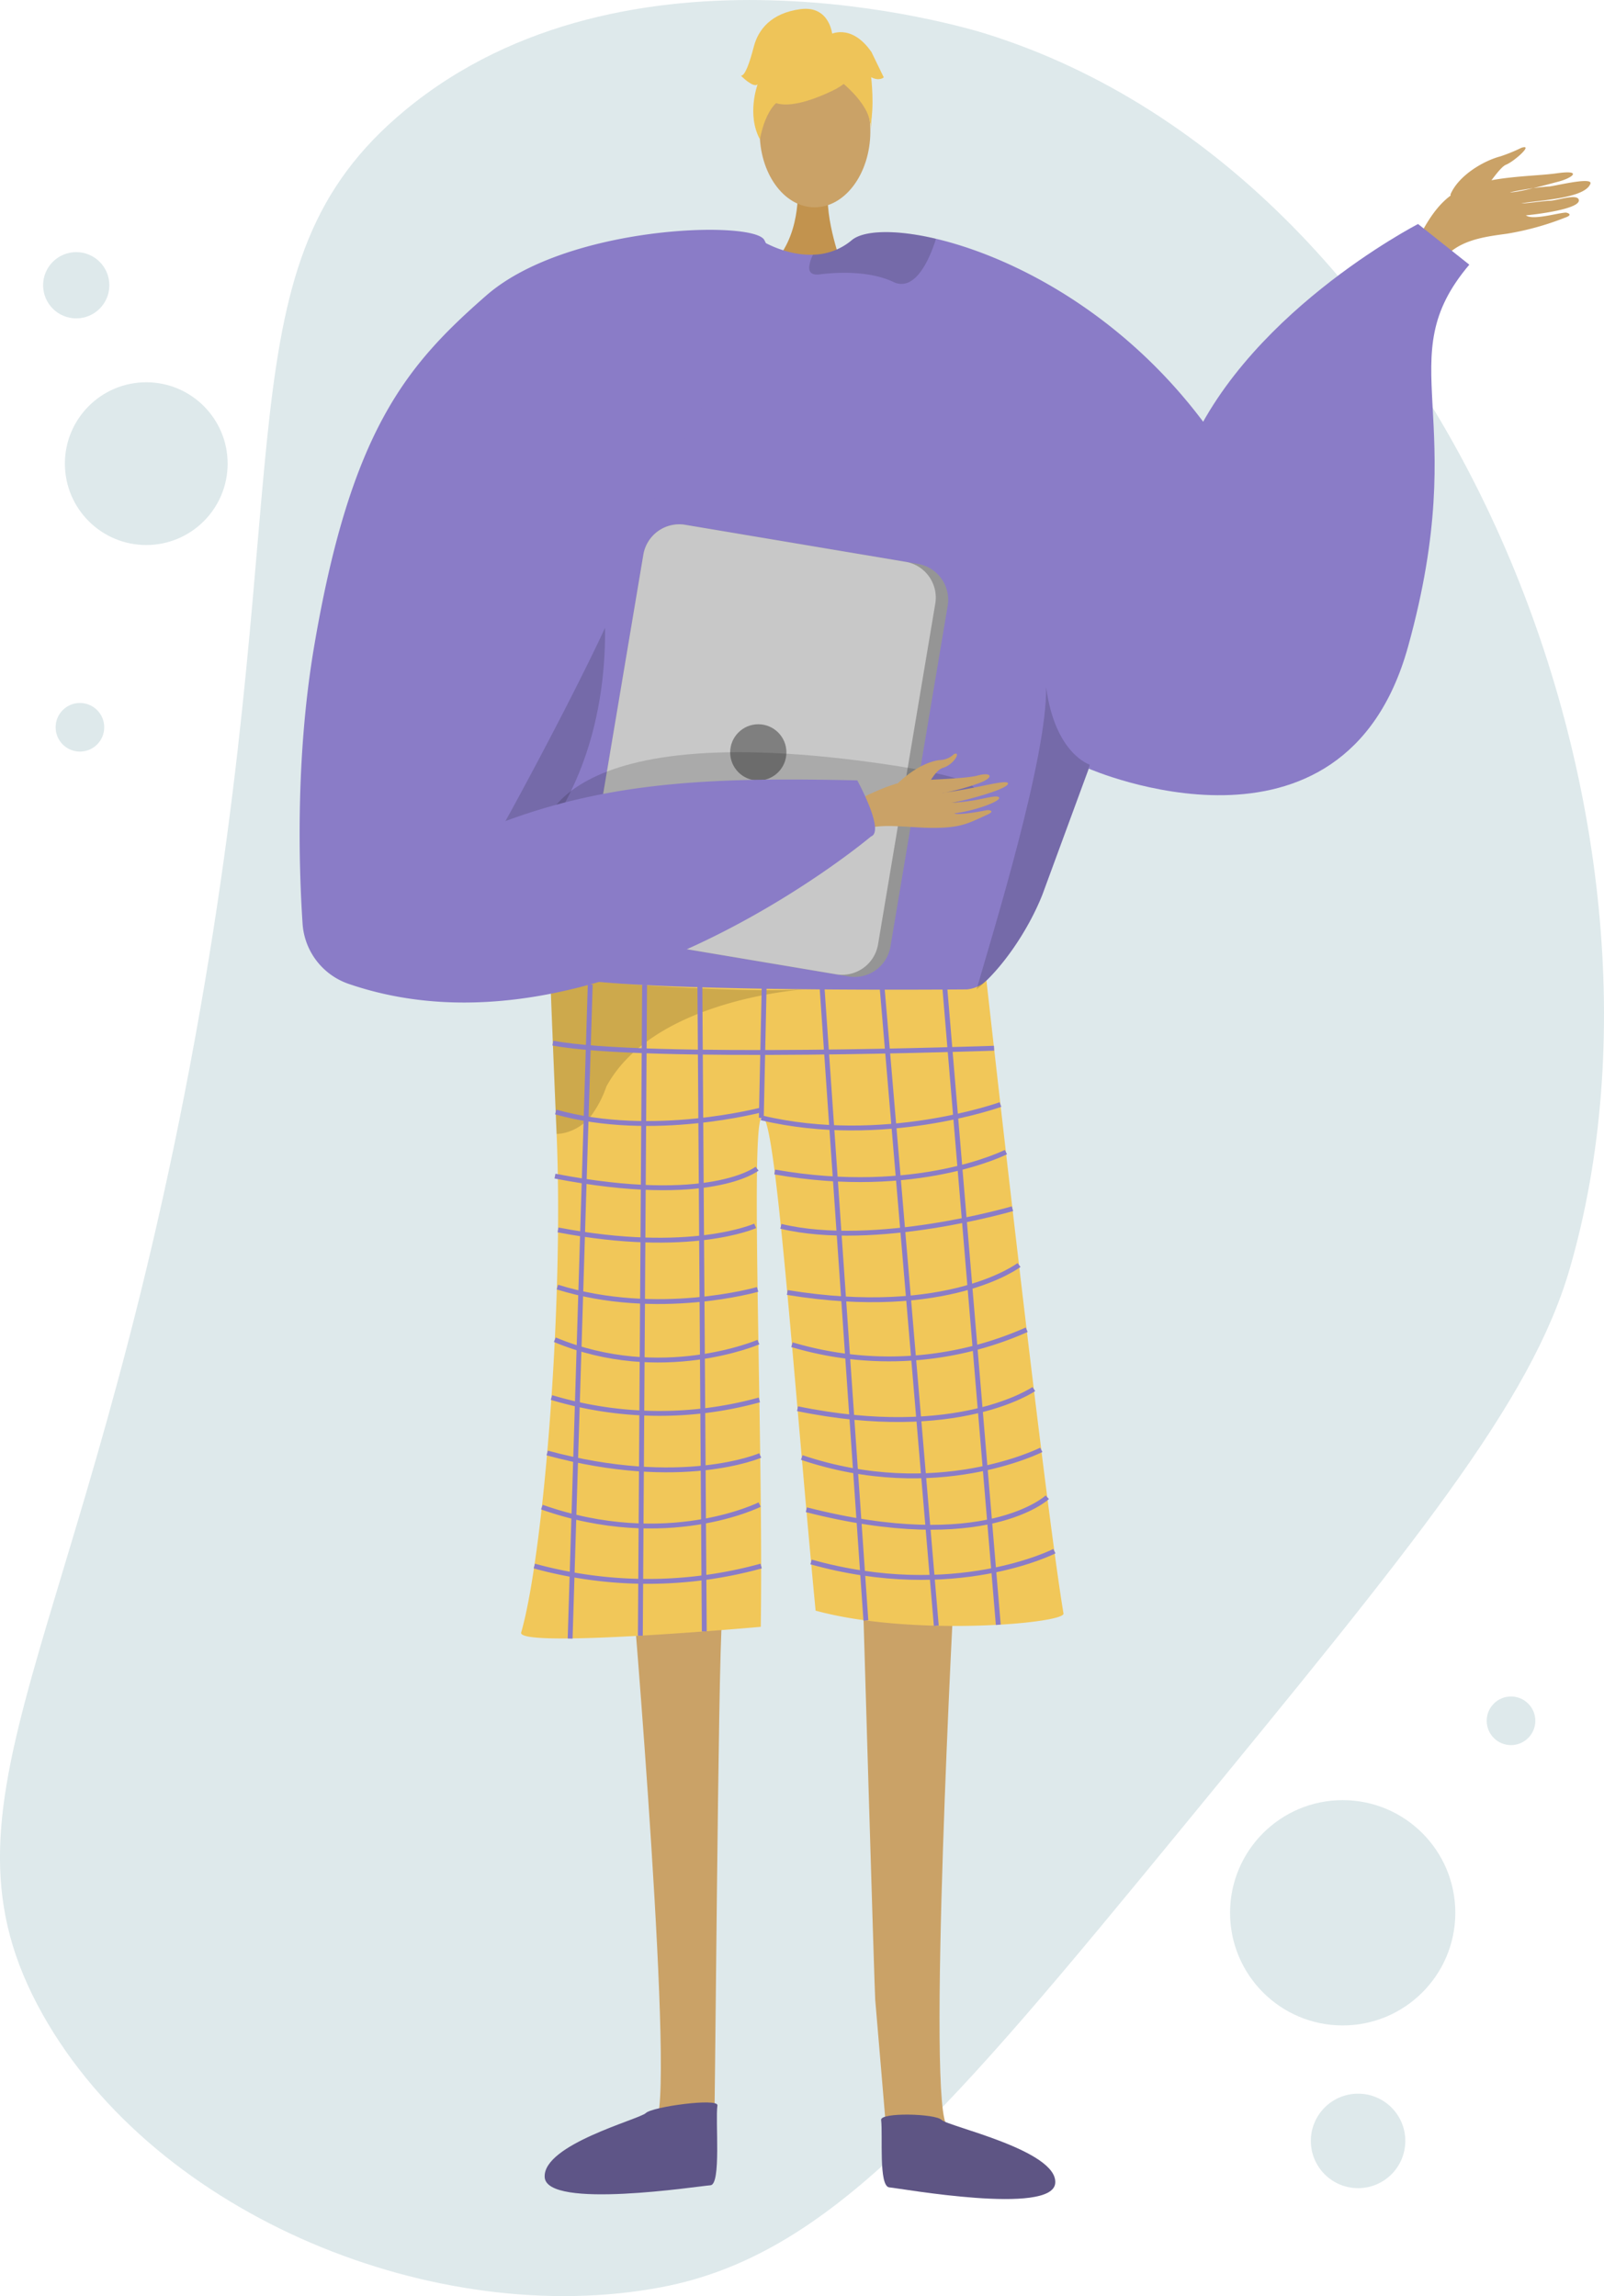 <svg xmlns="http://www.w3.org/2000/svg" width="246" height="352.088" viewBox="0 0 246 352.088"><defs><style>.a{fill:#bcd3d7;opacity:0.49;}.b,.c{fill:#caa267;}.b{fill-rule:evenodd;}.d{fill:#c2934e;}.e{fill:#8a7cc7;}.f{fill:#f1c759;}.g{opacity:0.15;}.h{fill:#5e5584;}.i{fill:#5e5587;}.j{opacity:0.3;}.k{opacity:0.5;}.l{fill:#eec459;}.m{fill:#959595;}.n{fill:#c8c8c8;}.o{fill:#7f7f7f;}.p{fill:none;stroke:#8a7cc7;stroke-miterlimit:10;stroke-width:0.747px;}</style></defs><g transform="translate(-97.886 -306.318)"><g transform="translate(97.886 306.318)"><path class="a" d="M279.109,586.7c35.7-43.517,53.557-65.275,59.521-85.827,19.928-68.668-18.309-166.992-89.413-189.34-3.7-1.163-55.087-16.52-89.2,11.689-28.559,23.618-16.126,53.892-32.184,142.127-17.191,94.466-41.857,117-23.406,149.863,17.468,31.115,60.61,48.375,94.979,41.815C224.97,652.144,243.365,630.262,279.109,586.7Z" transform="translate(-97.886 -306.318)"/><circle class="a" cx="17.273" cy="17.273" r="17.273" transform="translate(188.651 276.04)"/><circle class="a" cx="7.244" cy="7.244" r="7.244" transform="translate(201.04 321.05)"/><circle class="a" cx="12.479" cy="12.479" r="12.479" transform="translate(9.953 58.618)"/><circle class="a" cx="5.08" cy="5.08" r="5.08" transform="translate(6.611 38.661)"/><circle class="a" cx="3.728" cy="3.728" r="3.728" transform="translate(228.01 260.144)"/><circle class="a" cx="3.728" cy="3.728" r="3.728" transform="translate(8.53 107.796)"/></g><g transform="translate(143.836 307.671)"><g transform="translate(169.775 21.216)"><path class="b" d="M355.789,339.731c1.232-2.912,5.061-5.151,7.616-5.826a25.529,25.529,0,0,0,3.261-1.327c1.98-.643-1.174,2.136-2.359,2.595-.963.373-2.713,3.206-3.664,4.174s-2.982,2.363-4.066,2.36S355.938,340.275,355.789,339.731Z" transform="translate(-349.059 -332.483)"/><path class="b" d="M347.987,350.416c2.336-4.084,4.106-8.948,8.525-10.937s11-1.88,14.494-2.374c4.115-.581,2.377.737.206,1.291-1.411.361-5.977,1.656-7.4,1.629a45.144,45.144,0,0,1,5.943-.9c.336.1,6.875-1.605,6.417-.411-.885,2.315-8.25,2.526-10.6,3.01,1.238-.031,3.253-.378,4.445-.413,1.012-.029,4.079-1.107,4.37-.173.457,1.471-7.091,2.337-8.1,2.406.983.809,4.779-.341,6.1-.417.133-.008,1.329.293-.12.785a43.357,43.357,0,0,1-8.895,2.458c-3.48.473-7.561.961-9.913,4.107C351.611,350.357,349.793,350.661,347.987,350.416Z" transform="translate(-347.987 -333.098)"/></g><path class="c" d="M208.149,586.3s7.044,82.656,3.626,84.038c-6.134,2.519-30.137,10.71-3.761,9.155,13.529.973,12.571-2.063,12.811-4.624.2-2.093.656-75.987,1.279-81.726l.224-2.062Z" transform="translate(-157.308 -346.153)"/><path class="c" d="M265.364,586.749s-4.427,82.523-1.04,83.983c6.073,2.66,29.88,11.406,3.547,9.24-13.547.659-12.519-2.354-12.7-4.92-.148-2.1-1.5-18.008-1.99-23.76-.11-1.289-2.014-65.892-2.014-65.892Z" transform="translate(-164.904 -346.03)"/><path class="d" d="M238.891,339.278s.614,7.876-4.289,12.17,11.183.129,11.183.129-2.9-7.569-2.174-12.244S238.891,339.278,238.891,339.278Z" transform="translate(-162.5 -311.921)"/><ellipse class="c" cx="11.576" cy="8.484" rx="11.576" ry="8.484" transform="translate(70.432 30.339) rotate(-89.336)"/><path class="e" d="M302.24,391.553c-12.531-27.014-35.31-39.536-49.907-42.96-6.318-1.484-11.1-1.263-12.867.225a9.481,9.481,0,0,1-5.948,2.231,12.834,12.834,0,0,1-3.322-.341,16.576,16.576,0,0,1-3.511-1.239c-.539-.258-.852-.442-.852-.442a34.39,34.39,0,0,0-8.964.43c-33.184,6.1-39.589,61.547-39.347,66.326.148,2.844,2.936,15.753,6.477,27.239,2.9,9.43,6.315,17.907,9.188,19.106,6.375,2.651,54.7,6.749,64.694,2.123.235-.172.488-.355.729-.559,3.766-2.992,7.882-8.938,10.094-14.526,0,0,5.9-16.049,7.107-19.316a.891.891,0,0,1,.034-.084c.04-.129.086-.25.133-.366.013-.045.033-.084.047-.129" transform="translate(-154.781 -313.343)"/><path class="f" d="M261.912,480.457a5.228,5.228,0,0,1-2.984,1.334c-6.975.056-37.1.223-53.434-.906-5.761-.4-9.8-.957-10.506-1.743,0,0,0,.024,0,.066.032.9.43,11.219,1,24.744,1.122,26.7-2.079,64.882-5.435,76.444-.725,2.5,36.746-.863,36.746-.863.424-27.534-1.629-75.905.084-78.053,2.083-2.612,4.919,39.947,8.324,75.572,14.776,4.038,38.272,1.963,38.019.441C270.713,559.413,261.912,480.457,261.912,480.457Z" transform="translate(-156.572 -331.425)"/><path class="g" d="M288.944,440.39c-.014.045-.034.084-.047.129-.047.116-.093.237-.134.366-.013.026-.02.052-.033.084-1.2,3.267-7.107,19.31-7.107,19.31-2.212,5.595-6.328,11.54-10.094,14.532,2.639-9.141,10.841-35.63,10.662-46.344C283.581,438.807,288.944,440.384,288.944,440.39Z" transform="translate(-167.704 -324.46)"/><path class="g" d="M197.671,396.727s15.472,48.029-29.229,67.832l-.911.591.361-11.25s21.291-29,21.379-29.747S197.671,396.727,197.671,396.727Z" transform="translate(-153.409 -320.097)"/><path class="g" d="M241.766,352.944c-.035.766.366,1.274,1.6,1.12,3.847-.478,8.182-.317,11.317,1.163a2.678,2.678,0,0,0,2.592-.08c2.03-1.156,3.322-4.659,3.836-6.213a1.075,1.075,0,0,0,.055-.342c-6.318-1.484-11.1-1.263-12.867.225a9.481,9.481,0,0,1-5.948,2.231A5.235,5.235,0,0,0,241.766,352.944Z" transform="translate(-163.612 -313.343)"/><path class="h" d="M254.556,683.068c-.144-1.194,8.337-.984,9.285,0s17.811,4.663,17.418,9.679-23.773.8-25.445.661S254.839,685.415,254.556,683.068Z" transform="translate(-165.37 -359.342)"/><path class="i" d="M221.224,680.547c.172-1.19-10,.2-10.97,1.162s-15.8,4.806-15.521,9.83,23.749,1.349,25.423,1.25S220.887,682.886,221.224,680.547Z" transform="translate(-157.147 -359.045)"/><g class="j" transform="translate(38.415 147.717)"><path d="M241.021,482.184l.336-.024S241.238,482.167,241.021,482.184Z" transform="translate(-201.925 -479.557)"/><path class="k" d="M234.791,481.769c-8.985.612-28.59-.884-28.59-.884-5.761-.4-9.8-.957-10.506-1.743,0,0,0,.024,0,.066.032.9.43,11.219,1,24.744a6.637,6.637,0,0,0,.944-.1,7.345,7.345,0,0,0,4.79-3.32,16.349,16.349,0,0,0,1.892-3.837C211.164,484.04,231.912,481.994,234.791,481.769Z" transform="translate(-195.695 -479.142)"/></g><g transform="translate(67.684)"><g transform="translate(2.812 3.232)"><path class="l" d="M244.818,320.657s-14.782,7.973-10.271-5.051C237.667,306.6,254.9,314.944,244.818,320.657Z" transform="translate(-232.998 -311.633)"/><path class="l" d="M242.614,317.6s8.161,4.972,7.312,9.854c0,0,1.981-14.583-6.185-15.045s-11.339.291-10.793,15.742C232.947,328.154,235.464,315.9,242.614,317.6Z" transform="translate(-232.888 -311.728)"/></g><path class="l" d="M243.648,311.9s-.361-4.555-4.879-3.963-6.481,3.147-7.156,5.717-1.341,4.5-1.986,4.489c0,0,1.911,1.955,2.563,1.319,0,0-1.726,4.615.355,8.444,0,0,.9-5.852,4.133-6.459S243.648,311.9,243.648,311.9Z" transform="translate(-229.628 -307.886)"/><path class="l" d="M245.4,312.429s3.244-1.9,6.414,2.652l1.888,3.888s-.652.637-1.933-.022c0,0,.535,4.547-.111,7.1l-1.815-7.77Z" transform="translate(-231.796 -308.457)"/></g><g transform="translate(43.863 79.047)"><path class="m" d="M257.539,412.03l-8.777,52.25a5.59,5.59,0,0,1-6.434,4.584l-35.66-5.994a1.74,1.74,0,0,1-.251-.055,5.569,5.569,0,0,1-4.327-6.379l8.777-52.25a5.582,5.582,0,0,1,6.434-4.578l34.008,5.711,1.653.277A5.582,5.582,0,0,1,257.539,412.03Z" transform="translate(-202.011 -399.53)"/><path class="n" d="M255.636,411.7l-8.777,52.249a5.583,5.583,0,0,1-6.434,4.579l-34.008-5.712a5.569,5.569,0,0,1-4.327-6.379l8.777-52.25a5.582,5.582,0,0,1,6.434-4.578l34.008,5.711A5.571,5.571,0,0,1,255.636,411.7Z" transform="translate(-202.011 -399.53)"/><circle class="o" cx="4.313" cy="4.313" r="4.313" transform="translate(22.17 30.66)"/></g><path class="g" d="M193.9,453.8s-.614-19.251,50.863-12.209-38.806,11.8-38.806,11.8Z" transform="translate(-157.034 -326.051)"/><g transform="translate(0 33.888)"><g transform="translate(82.848 80.322)"><path class="b" d="M247.209,449.286c.612-.2,7.1-3.984,10.6-4.266s8.727-.367,10.538-.86c2.13-.579,2.657.271.2,1.176a34.441,34.441,0,0,1-5.586,1.512c-.349.01,1.931-.269,4.413-.754,2.638-.515,5.5-1.223,5.626-.753.243.912-7.36,2.867-8.7,3a33.6,33.6,0,0,0,3.526-.386c1.592-.264,3.419-.806,3.774-.472.557.526-3.475,2.055-6.8,2.476-.06.107,1.011.287,4.924-.479.393-.077,1.39.106.1.686-2.719,1.219-3.8,1.943-7.718,2.02-3.823.075-8.031-.76-10.791.129Z" transform="translate(-247.209 -440.801)"/><path class="b" d="M257.508,444.839s2.995-3.073,6.323-3.548a3.3,3.3,0,0,0,2.276-.924c1.124-.479.018,1.584-1.666,2.1-1.369.417-2.157,2.738-2.983,3.223s-3.288,1.363-3.9,1.035S257.508,444.839,257.508,444.839Z" transform="translate(-248.593 -440.296)"/></g><path class="e" d="M179.784,357.25c-12.265,10.72-20.78,20.709-26.4,53.83-2.853,16.8-2.357,33.647-1.767,42.532a10.49,10.49,0,0,0,7.1,9.205C196.6,475.8,238.792,440.2,238.792,440.2c2.187-.785-2.107-8.6-2.107-8.6-21.022-.461-37.14,0-53.968,6.246.085-.039,16.828-30.627,19.143-39.092,6.065-22.2,25.4-41.247,20.559-50.031C220.744,345.683,192.153,346.438,179.784,357.25Z" transform="translate(-151.159 -347.175)"/></g><g transform="translate(41.49 148.304)"><line class="p" x2="8.352" y2="99.49" transform="translate(57.311)"/><line class="p" x2="8.3" y2="97.759" transform="translate(47.856 1.878)"/><line class="p" x2="6.72" y2="97.058" transform="translate(38.636 1.771)"/><line class="p" x1="0.435" y2="20.083" transform="translate(29.321 1.669)"/><line class="p" x2="0.673" y2="98.953" transform="translate(19.899 1.554)"/><line class="p" x1="0.649" y2="99.767" transform="translate(10.769 1.394)"/><line class="p" x1="3.082" y2="100.312" transform="translate(0 1.297)"/></g><path class="p" d="M263.853,492.544s-53.549,1.906-67.66-.784" transform="translate(-157.349 -333.159)"/><path class="p" d="M233.254,504.715c18.677,4.459,36.675-2.038,36.675-2.038" transform="translate(-162.443 -334.66)"/><path class="p" d="M228.445,503.574s-16.954,4.553-31.751.371" transform="translate(-157.417 -334.783)"/><path class="p" d="M271.093,511.133s-13.577,6.909-35.455,3.053" transform="translate(-162.77 -335.822)"/><path class="p" d="M272.247,521.2s-21.075,6.168-35.517,2.7" transform="translate(-162.92 -337.206)"/><path class="p" d="M273.411,531.208s-10.792,8.261-35.546,4.212" transform="translate(-163.076 -338.581)"/><path class="p" d="M274.7,542.717a52.038,52.038,0,0,1-36,2.293" transform="translate(-163.191 -340.163)"/><path class="p" d="M275.931,553.26s-11.645,8.065-36.238,3.016" transform="translate(-163.328 -341.612)"/><path class="p" d="M277.18,564.068s-16.038,8.149-36.734,1.176" transform="translate(-163.431 -343.098)"/><path class="p" d="M278.21,572.5s-9.51,8.937-36.949,1.911" transform="translate(-163.543 -344.258)"/><path class="p" d="M279.412,582.079s-15.3,7.836-37.317,1.655" transform="translate(-163.658 -345.574)"/><path class="p" d="M227.554,514.08s-7.128,5.748-30.992,1.144" transform="translate(-157.399 -336.227)"/><path class="p" d="M227.342,524.25s-9.961,4.5-30.235.621" transform="translate(-157.474 -337.625)"/><path class="p" d="M227.7,535.489s-15.351,4.43-30.707-.356" transform="translate(-157.458 -339.121)"/><path class="p" d="M227.761,544.853s-14.947,6.438-31.224-.362" transform="translate(-157.396 -340.407)"/><path class="p" d="M227.826,555.134a57.666,57.666,0,0,1-31.884-.369" transform="translate(-157.314 -341.819)"/><path class="p" d="M227.852,565.008s-12,5.216-32.672-.379" transform="translate(-157.209 -343.175)"/><path class="p" d="M227.634,573.8s-14.253,7.138-33.4.389" transform="translate(-157.079 -344.436)"/><path class="p" d="M227.681,584.726a65.505,65.505,0,0,1-34.788,0" transform="translate(-156.895 -345.937)"/><path class="e" d="M291.472,429.653s39.032,17.095,48.965-18.683-3.061-43.868,9.4-58.592l-7.86-6.235s-27.53,14.157-35.922,36.666S291.472,429.653,291.472,429.653Z" transform="translate(-170.444 -313.145)"/></g></g></svg>